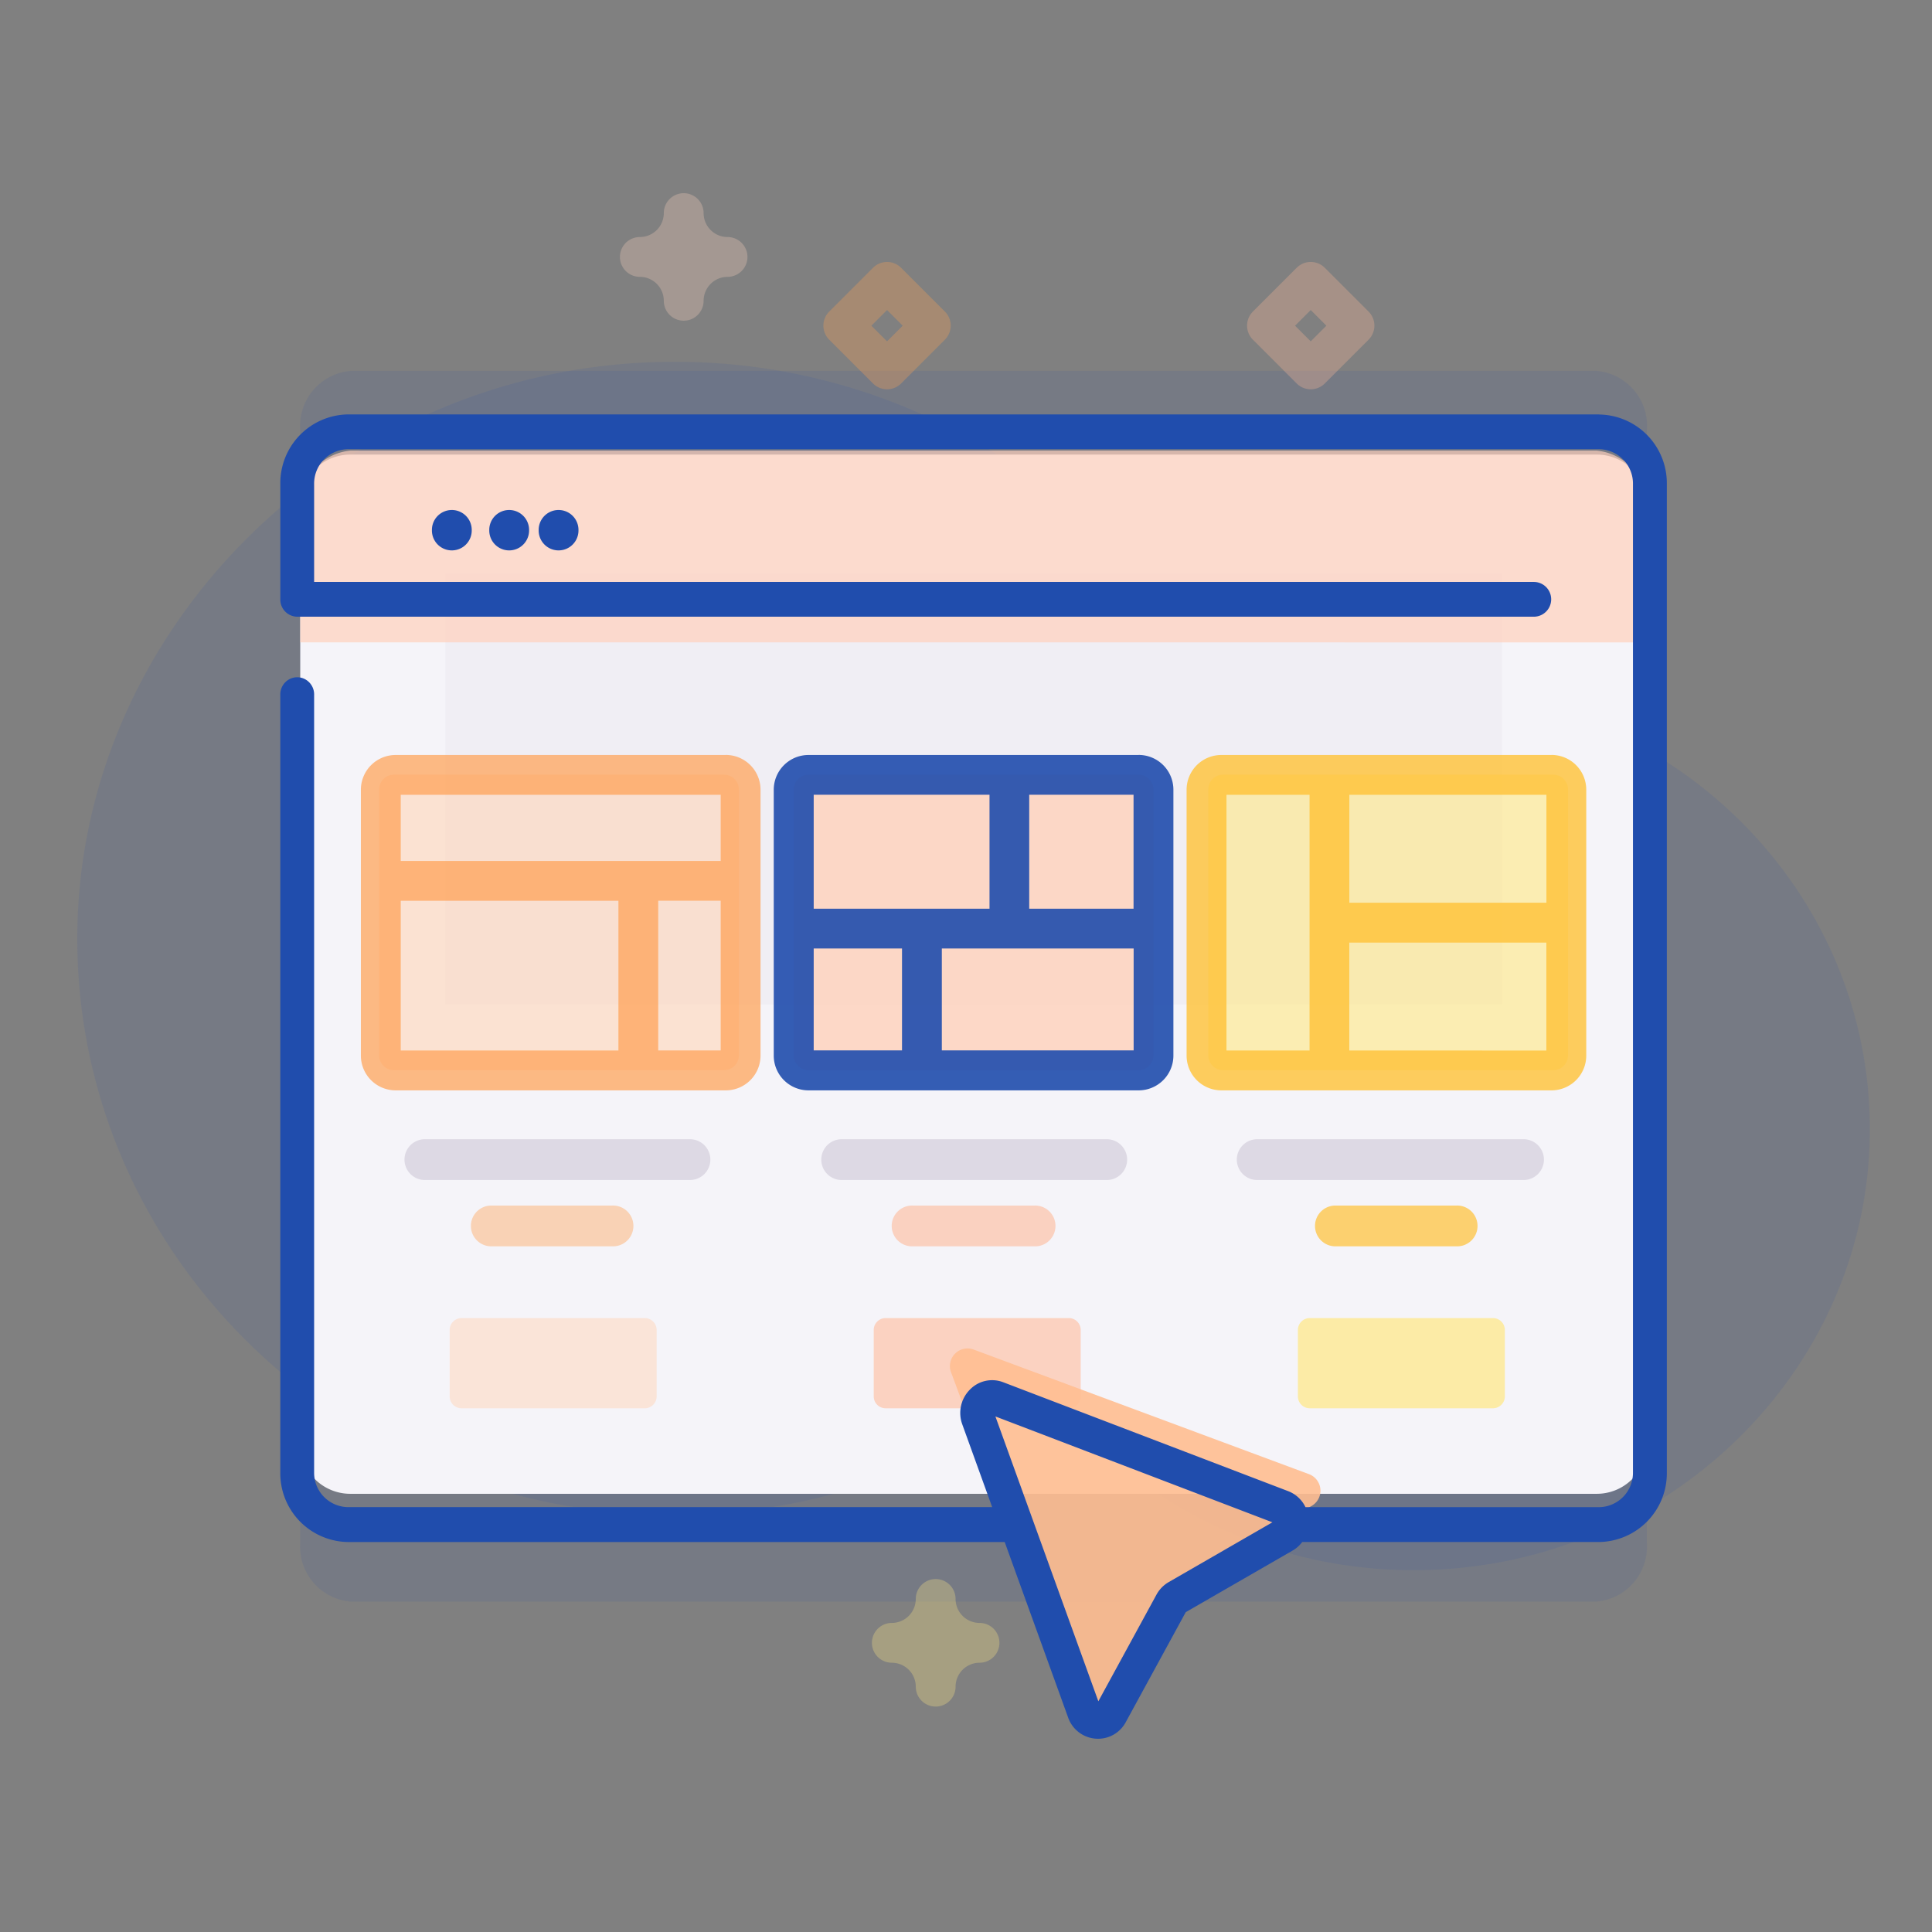 <?xml version="1.0" encoding="utf-8"?>

<!--
 * Copyright (c) 2020, WSO2 Inc. (http://www.wso2.org) All Rights Reserved.
 *
 * WSO2 Inc. licenses this file to you under the Apache License,
 * Version 2.0 (the "License"); you may not use this file except
 * in compliance with the License.
 * You may obtain a copy of the License at
 *
 *     http://www.apache.org/licenses/LICENSE-2.0
 *
 * Unless required by applicable law or agreed to in writing,
 * software distributed under the License is distributed on an
 * "AS IS" BASIS, WITHOUT WARRANTIES OR CONDITIONS OF ANY
 * KIND, either express or implied. See the License for the
 * specific language governing permissions and limitations
 * under the License.
-->

<svg version="1.1" id="spa-template-illustration" class="icon" xmlns="http://www.w3.org/2000/svg" xmlns:xlink="http://www.w3.org/1999/xlink" width="100" height="100"
     viewBox="-4 -10 100 100">
    <rect x="-4" y="-10" width="100" height="100" fill="#808080" stroke="none"/>
    <g id="spa-illustration" transform="translate(0.002 -35.26)">
        <path id="Path_145" class="path fill primary"
              d="M69.333,94.53h-.1a20.37,20.37,0,0,1-15.12-6.659,31.228,31.228,0,0,0-23.4-10.237C13.764,77.706-.217,91.48,0,107.872c.218,16.3,13.945,29.452,30.847,29.452a31.575,31.575,0,0,0,13.33-2.927,10.575,10.575,0,0,1,10.685,1.08,24,24,0,0,0,14.288,4.7c12.935.021,23.554-10.172,23.63-22.686C92.855,104.856,82.371,94.6,69.333,94.53Z"
              transform="translate(0 -33.644)" fill="#204dad" opacity="0.1" />
        <path id="Path_146" class="path fill primary"
              d="M125.7,82.953v57.619a2.853,2.853,0,0,1-2.614,3.041H58.614A2.853,2.853,0,0,1,56,140.572V82.953a2.853,2.853,0,0,1,2.614-3.041h64.478a2.853,2.853,0,0,1,2.613,3.041Z"
              transform="translate(-44.462 -35.454)" fill="#204dad" opacity="0.1"/>
        <path id="Path_147"
              d="M125.7,103.484v48.654a2.592,2.592,0,0,1-2.614,2.568H58.614A2.591,2.591,0,0,1,56,152.133V103.484a2.591,2.591,0,0,1,2.614-2.568h64.478A2.591,2.591,0,0,1,125.7,103.484Z"
              transform="translate(-44.462 -52.127)" fill="#f5f4f9"/>
        <path id="Path_148" class="path fill primary" d="M92.436,149.084h54.692v22.288H92.436Z" transform="translate(-73.391 -94.117)"
              fill="#e8e6ed" opacity="0.4"/>
        <path id="Path_149" class="path fill primary" d="M125.7,110.837V104a2.884,2.884,0,0,0-2.614-3.091H58.614A2.884,2.884,0,0,0,56,104v6.834Z"
              transform="translate(-44.462 -52.327)" fill="#ffd1bc" opacity="0.7"/>
        <path id="Path_150" class="path fill primary"
              d="M106.665,221.382H89.58a.767.767,0,0,1-.767-.767v-13.76a.767.767,0,0,1,.767-.767h17.086a.767.767,0,0,1,.767.767v13.759a.767.767,0,0,1-.767.768Z"
              transform="translate(-73.191 -140.731)" fill="#ffd5b8" opacity="0.6"/>
        <path id="Path_151" d="M110.358,308.48H96.64a1.056,1.056,0,0,1,0-2.111h13.719a1.056,1.056,0,1,1,0,2.111Z"
              transform="translate(-78.682 -222.143)" fill="#ddd9e4"/>
        <path id="Path_152" class="path fill primary"
              d="M228.665,221.382H211.58a.767.767,0,0,1-.767-.767v-13.76a.767.767,0,0,1,.767-.767h17.086a.767.767,0,0,1,.767.767v13.759a.767.767,0,0,1-.767.768Z"
              transform="translate(-173.733 -140.731)" fill="#ffd0ba" opacity="0.8"/>
        <path id="Path_153" d="M232.358,308.48H218.64a1.056,1.056,0,0,1,0-2.111h13.719a1.056,1.056,0,1,1,0,2.111Z"
              transform="translate(-179.109 -222.143)" fill="#ddd9e4" />
        <path id="Path_154" class="path fill primary"
              d="M350.665,221.382H333.58a.767.767,0,0,1-.767-.767v-13.76a.767.767,0,0,1,.767-.767h17.086a.767.767,0,0,1,.767.767v13.759a.767.767,0,0,1-.767.768Z"
              transform="translate(-274.274 -140.731)" fill="#ffe783" opacity="0.6"/>
        <path id="Path_155" d="M354.358,308.48H340.64a1.056,1.056,0,1,1,0-2.111h13.719a1.056,1.056,0,1,1,0,2.111Z"
              transform="translate(-279.536 -222.143)" fill="#ddd9e4"/>
        <path id="Path_156" class="path fill primary"
              d="M346.695,201.088H329.609a1.8,1.8,0,0,0-1.8,1.8v13.759a1.8,1.8,0,0,0,1.8,1.8h17.086a1.8,1.8,0,0,0,1.8-1.8V202.885a1.8,1.8,0,0,0-1.8-1.8Zm-.262,7.647h-10.2v-5.586h10.2Zm-16.56-5.586h4.3v13.233h-4.3Zm6.357,13.233V210.8h10.2v5.586Z"
              transform="translate(-270.393 -136.75)" fill="#ffc136" opacity="0.8"/>
        <path id="Path_157" class="path fill primary" d="M364.941,325.37h-6.3a1.056,1.056,0,0,0,0,2.111h6.3a1.056,1.056,0,1,0,0-2.111Z"
              transform="translate(-293.555 -237.711)" fill="#ffc136" opacity="0.7"/>
        <path id="Path_158" class="path fill primary"
              d="M118.1,363.634h-9.477a.618.618,0,0,1-.618-.618v-3.434a.618.618,0,0,1,.618-.618H118.1a.618.618,0,0,1,.618.618v3.434A.618.618,0,0,1,118.1,363.634Z"
              transform="translate(-88.732 -265.481)" fill="#ffd5b8" opacity="0.5"/>
        <path id="Path_159" class="path fill primary"
              d="M241.152,363.634h-9.477a.618.618,0,0,1-.618-.618v-3.434a.618.618,0,0,1,.618-.618h9.477a.618.618,0,0,1,.618.618v3.434A.618.618,0,0,1,241.152,363.634Z"
              transform="translate(-189.835 -265.481)" fill="#ffbb9b" opacity="0.6"/>
        <path id="Path_160" class="path fill primary"
              d="M364.21,363.634h-9.477a.618.618,0,0,1-.618-.618v-3.434a.618.618,0,0,1,.618-.618h9.477a.618.618,0,0,1,.618.618v3.434A.618.618,0,0,1,364.21,363.634Z"
              transform="translate(-290.939 -265.481)" fill="#ffe783" opacity="0.7"/>
        <path id="Path_161" class="path fill primary"
              d="M257.117,379.89l6.446,17.35a.912.912,0,0,0,1.654.129l3.664-6.536a.912.912,0,0,1,.351-.351l6.536-3.664a.912.912,0,0,0-.129-1.654l-17.348-6.446a.912.912,0,0,0-1.175,1.173Z"
              transform="translate(-211.893 -283.604)" fill="#ffbe92" opacity="0.9"/>
        <g id="Group_50" transform="translate(10.507 46.71)">
            <path id="Path_162" class="path fill primary" d="M89.082,120.955v.03a1.03,1.03,0,0,0,2.061,0v-.03a1.03,1.03,0,0,0-2.061,0Z"
                  transform="translate(-81.235 -114.977)" fill="#204dad"/>
            <path id="Path_163" class="path fill primary" d="M108.407,120.955v.03a1.03,1.03,0,0,0,2.061,0v-.03a1.03,1.03,0,0,0-2.061,0Z"
                  transform="translate(-97.592 -114.977)" fill="#204dad"/>
            <path id="Path_164" class="path fill primary" d="M127.731,120.955v.03a1.03,1.03,0,0,0,2.061,0v-.03a1.03,1.03,0,0,0-2.061,0Z"
                  transform="translate(-114.359 -114.977)" fill="#204dad"/>
            <path id="Path_165" class="path fill primary"
                  d="M119.264,95.912H54.5a3.556,3.556,0,0,0-3.5,3.6v5.971a.887.887,0,0,0,.875.9H115.88a.9.9,0,0,0,0-1.8H52.75v-5.07a1.778,1.778,0,0,1,1.75-1.8h64.763a1.778,1.778,0,0,1,1.75,1.8v51.16a1.778,1.778,0,0,1-1.75,1.8h-15.2a1.65,1.65,0,0,0-.9-.831l-14.739-5.633a1.6,1.6,0,0,0-1.743.391,1.715,1.715,0,0,0-.381,1.792l1.546,4.279H54.5a1.778,1.778,0,0,1-1.75-1.8v-40.23a.894.894,0,0,0-.429-.8.863.863,0,0,0-.893,0,.894.894,0,0,0-.429.8v40.236a3.556,3.556,0,0,0,3.5,3.6H88.494l3.281,9.078a1.642,1.642,0,0,0,1.421,1.1c.045,0,.089.005.133.005a1.627,1.627,0,0,0,1.436-.868l3.1-5.685,5.529-3.187a1.672,1.672,0,0,0,.5-.444h15.372a3.556,3.556,0,0,0,3.5-3.6V99.517a3.556,3.556,0,0,0-3.5-3.6ZM96.983,156.351a1.675,1.675,0,0,0-.633.65l-3.009,5.519-5.328-14.743,14.337,5.479Z"
                  transform="translate(-51 -95.912)" fill="#204dad"/>
        </g>
        <path id="Path_166" class="path fill primary"
              d="M232.357,443.213a1.03,1.03,0,0,1-1.03-1.03,1.241,1.241,0,0,0-1.239-1.239,1.03,1.03,0,0,1,0-2.061,1.241,1.241,0,0,0,1.239-1.24,1.03,1.03,0,0,1,2.061,0,1.241,1.241,0,0,0,1.239,1.24,1.03,1.03,0,1,1,0,2.061,1.241,1.241,0,0,0-1.239,1.239,1.03,1.03,0,0,1-1.03,1.03Z"
              transform="translate(-187.929 -329.621)" fill="#ffe783" opacity="0.3"/>
        <path id="Path_167" class="path fill primary"
              d="M102.695,201.088H85.609a1.8,1.8,0,0,0-1.8,1.8v13.759a1.8,1.8,0,0,0,1.8,1.8h17.086a1.8,1.8,0,0,0,1.8-1.8V202.885a1.8,1.8,0,0,0-1.8-1.8Zm-.262,2.061v3.424H85.873v-3.424Zm-16.56,5.484H97.139v7.749H85.873ZM99.2,216.381v-7.749h3.233v7.749Z"
              transform="translate(-69.132 -136.75)" fill="#ffa052" opacity="0.7"/>
        <path id="Path_168" class="path fill primary" d="M120.941,325.37h-6.3a1.056,1.056,0,0,0,0,2.111h6.3a1.056,1.056,0,1,0,0-2.111Z"
              transform="translate(-93.246 -237.711)" fill="#ffa052" opacity="0.4"/>
        <path id="Path_169" class="path fill primary"
              d="M221.352,55.111l-2.265-2.265a1.029,1.029,0,0,0-1.457,0l-2.265,2.265a1.03,1.03,0,0,0,0,1.457l2.265,2.265a1.03,1.03,0,0,0,1.457,0l2.265-2.265A1.03,1.03,0,0,0,221.352,55.111Zm-2.994,1.542-.81-.81.81-.81.81.81Z"
              transform="translate(-176.447 -13.725)" fill="#ffa052" opacity="0.3"/>
        <path id="Path_170" class="path fill primary"
              d="M224.695,201.088H207.609a1.8,1.8,0,0,0-1.8,1.8v13.759a1.8,1.8,0,0,0,1.8,1.8h17.086a1.8,1.8,0,0,0,1.8-1.8V202.885a1.8,1.8,0,0,0-1.8-1.8Zm-.263,7.957h-5.4v-5.9h5.4Zm-7.455-5.9v5.9h-9.1v-5.9Zm-9.1,7.957h4.571v5.276h-4.571Zm6.632,5.276v-5.276h9.928v5.276Z"
              transform="translate(-169.762 -136.75)" fill="#204dad" opacity="0.9"/>
        <path id="Path_171" class="path fill primary" d="M242.941,325.37h-6.3a1.056,1.056,0,1,0,0,2.111h6.3a1.056,1.056,0,1,0,0-2.111Z"
              transform="translate(-193.4 -237.711)" fill="#ffae89" opacity="0.5"/>
        <path id="Path_172" class="path fill primary"
              d="M161.972,37.529a1.241,1.241,0,0,1-1.239-1.239,1.03,1.03,0,1,0-2.061,0,1.241,1.241,0,0,1-1.24,1.239,1.03,1.03,0,1,0,0,2.061,1.241,1.241,0,0,1,1.24,1.239,1.03,1.03,0,0,0,2.061,0,1.241,1.241,0,0,1,1.239-1.239,1.03,1.03,0,1,0,0-2.061Z"
              transform="translate(-128.316)" fill="#f8cfbc" opacity="0.3"/>
        <path id="Path_173" class="path fill primary"
              d="M343.5,55.111l-2.265-2.265a1.029,1.029,0,0,0-1.457,0l-2.265,2.265a1.03,1.03,0,0,0,0,1.457l2.265,2.265a1.03,1.03,0,0,0,1.457,0l2.265-2.265a1.03,1.03,0,0,0,0-1.457Zm-2.994,1.542-.81-.81.81-.81.81.81Z"
              transform="translate(-276.665 -13.725)" fill="#ffb898" opacity="0.3"/>
    </g>
</svg>
